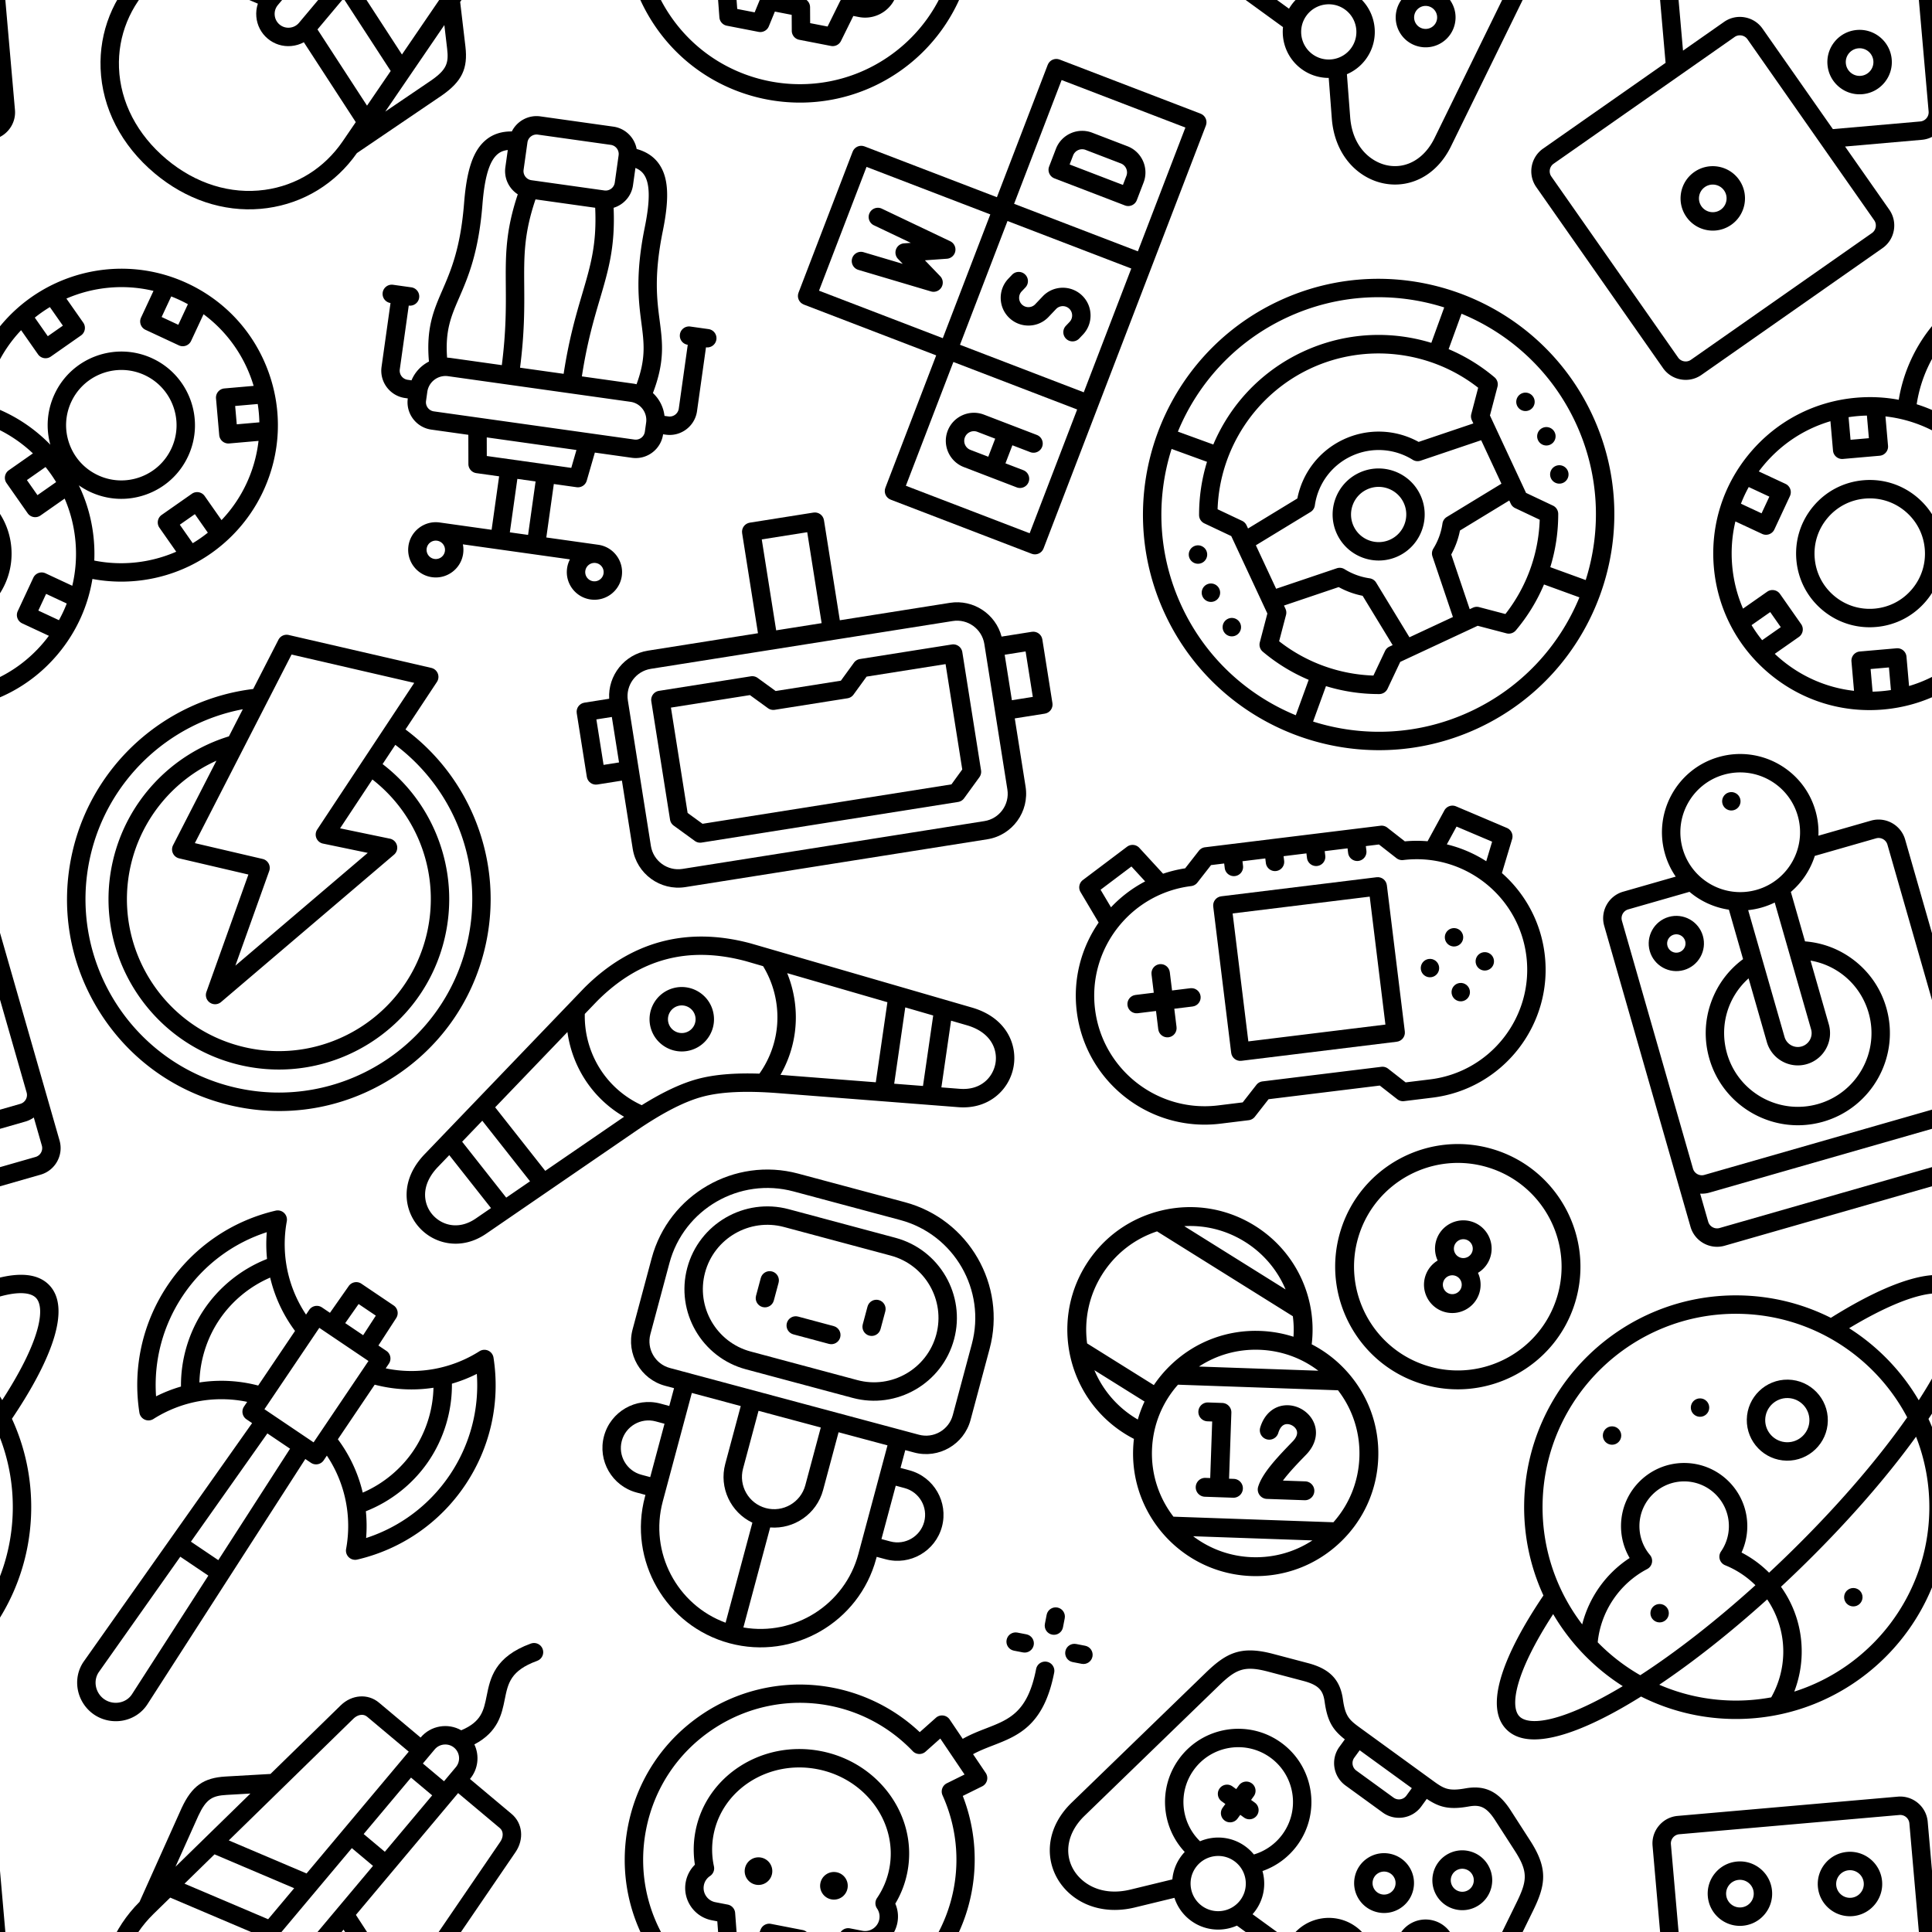 <svg xmlns="http://www.w3.org/2000/svg" xmlns:xlink="http://www.w3.org/1999/xlink" width="512" height="512" viewBox="0 0 512 512">
  <defs>
    <svg xmlns="http://www.w3.org/2000/svg" width="512" viewBox="0 0 511.976 511.976" height="512" id="a">
      <path d="m510.632 354.525-34.892-199.74c-5.352-30.64-13.425-46.516-47.119-59.593l-36.689-14.24c-22.688-8.806-38.762-5.927-53.74 9.63-12.82 13.315-18.495 13.993-33.018 13.993h-98.37c-14.523 0-20.198-.678-33.02-13.994-14.978-15.556-31.049-18.436-53.738-9.629l-36.691 14.24c-33.693 13.077-41.767 28.953-47.118 59.593L1.344 354.525c-2.967 16.98-1.002 33.097 5.682 46.604 6.315 12.762 16.453 22.697 29.319 28.731 8.605 4.036 18.122 6.089 27.802 6.089a69.601 69.601 0 0 0 16.546-2.008c16.145-3.959 31.038-13.54 43.071-27.705l28.671-33.751a49.73 49.73 0 0 0 29.333 9.531c18.468 0 34.63-10.066 43.288-24.999h61.862c8.658 14.933 24.82 24.999 43.289 24.999a49.735 49.735 0 0 0 29.333-9.531l28.671 33.751c12.033 14.165 26.927 23.745 43.072 27.704 15.092 3.701 30.844 2.252 44.348-4.08 12.865-6.035 23.004-15.97 29.318-28.731 6.684-13.507 8.649-29.623 5.683-46.604zm-289.644-229.95h70v10c0 5.514-4.486 10-10 10h-50c-5.514 0-10-4.486-10-10zM194.55 283.673a49.896 49.896 0 0 0-12.78-1.656c-18.228 0-34.208 9.804-42.945 24.416-29.02-4.137-51.056-29.073-51.056-58.907 0-32.812 26.695-59.508 59.509-59.508 32.812 0 59.508 26.695 59.508 59.508a59.36 59.36 0 0 1-12.236 36.147zm-12.781 78.344c-16.542 0-30-13.458-30-30s13.458-30 30-30c16.541 0 29.999 13.458 29.999 30s-13.458 30-29.999 30zm118.439-30c0-16.542 13.458-30 30-30 16.541 0 29.999 13.458 29.999 30s-13.458 30-29.999 30c-16.542 0-30-13.458-30-30zm166.93 79.737c-15.833 7.426-42.015 7.045-63.685-18.466l-30.307-35.678a49.693 49.693 0 0 0 7.06-25.593c0-27.57-22.43-50-49.999-50-27.57 0-50 22.43-50 50 0 1.688.084 3.356.249 5.001H231.52c.164-1.645.249-3.313.249-5.001 0-15.911-7.471-30.11-19.088-39.273 9.154-13.221 14.104-28.933 14.104-45.218 0-43.841-35.667-79.508-79.508-79.508s-79.509 35.667-79.509 79.508c0 38.547 27.534 70.974 64.412 78.069a50.225 50.225 0 0 0-.411 6.422 49.695 49.695 0 0 0 7.06 25.593l-30.307 35.679c-21.673 25.512-47.851 25.891-63.685 18.465-18.921-8.874-28.037-29.484-23.792-53.787l34.892-199.74c4.562-26.117 9.39-34.584 34.653-44.39l36.691-14.24c16.975-6.589 23.874-3.682 32.095 4.856 14.973 15.552 25.339 19.397 41.611 20.021v10.101c0 16.542 13.458 30 30 30h50c16.542 0 30-13.458 30-30v-10.101c16.272-.624 26.638-4.469 41.61-20.021 8.223-8.539 15.121-11.446 32.097-4.857l36.69 14.24c25.264 9.806 30.091 18.272 34.653 44.39l34.892 199.74c4.246 24.303-4.87 44.914-23.791 53.788z" />
      <path d="M162.277 237.526h-5v-5c0-5.522-4.478-10-10-10s-10 4.478-10 10v5h-5c-5.522 0-10 4.478-10 10s4.478 10 10 10h5v5c0 5.522 4.478 10 10 10s10-4.478 10-10v-5h5c5.522 0 10-4.478 10-10s-4.477-10-10-10zM339.349 195.552c-16.628-6.696-35.595 1.382-42.29 18.007-3.242 8.053-3.155 16.886.246 24.873 3.4 7.987 9.709 14.172 17.762 17.415a32.306 32.306 0 0 0 12.1 2.353c12.876 0 25.091-7.702 30.188-20.359 3.242-8.053 3.155-16.886-.245-24.873-3.401-7.988-9.709-14.172-17.761-17.416zm-.547 34.817c-2.574 6.396-9.876 9.501-16.265 6.926a12.414 12.414 0 0 1-6.831-6.698 12.414 12.414 0 0 1-.095-9.566c1.96-4.868 6.658-7.83 11.61-7.83 1.552 0 3.129.291 4.655.905 6.395 2.573 9.502 9.87 6.926 16.263zM418.196 227.306c-16.629-6.696-35.595 1.383-42.29 18.007-6.693 16.622 1.384 35.593 18.007 42.288a32.336 32.336 0 0 0 12.101 2.354c12.876-.001 25.091-7.703 30.188-20.359 3.243-8.053 3.156-16.886-.244-24.874-3.403-7.988-9.71-14.173-17.762-17.416zm-.548 34.818c-2.574 6.394-9.874 9.498-16.264 6.925-6.394-2.574-9.501-9.871-6.926-16.265 1.96-4.868 6.658-7.83 11.61-7.83 1.552 0 3.129.291 4.654.905h.001a12.414 12.414 0 0 1 6.83 6.697 12.41 12.41 0 0 1 .095 9.568zM394.09 205.796c12.876-.001 25.091-7.703 30.188-20.359 3.243-8.054 3.156-16.887-.245-24.874-3.4-7.987-9.708-14.172-17.761-17.415s-16.886-3.157-24.874.245c-7.986 3.4-14.172 9.708-17.415 17.762-6.693 16.622 1.384 35.593 18.007 42.288a32.346 32.346 0 0 0 12.1 2.353zm-11.555-37.17a12.416 12.416 0 0 1 6.698-6.832 12.459 12.459 0 0 1 4.895-1.006c1.58 0 3.161.304 4.671.911l.001.001a12.415 12.415 0 0 1 6.831 6.697 12.412 12.412 0 0 1 .094 9.567c-2.574 6.394-9.876 9.499-16.264 6.925-6.394-2.574-9.501-9.871-6.926-16.263z" />
    </svg>
    <svg xmlns="http://www.w3.org/2000/svg" width="512" viewBox="0 0 512.008 512.008" height="512" id="b">
      <path d="M511.664 7.416c-1.43-5.334-6.914-8.504-12.247-7.071-40.566 10.87-47.305 33.802-52.719 52.229-4.668 15.889-8.123 27.646-30.817 35.035-13.635-9.46-32.549-8.12-44.688 4.02v.001l-41.714-41.714c-11.09-11.09-28.624-11.369-41.692-.664l-82.463 67.56-48.796-1.47c-24.146-.729-37.379 7.129-50.597 30.023l-.072.127-54.315 97.323C20.37 269.006 2.148 305.205.179 344.958c-2.132 43.03 15.121 85.155 48.58 118.615 31.405 31.404 70.687 48.436 111.322 48.435 2.398 0 4.804-.06 7.21-.179 39.979-1.981 76.205-20.086 102.223-51.038l97.325-54.317c.043-.023.085-.048.127-.072 22.896-13.218 30.752-26.458 30.024-50.597l-1.469-48.797 67.56-82.463c10.705-13.066 10.426-30.601-.664-41.692l-41.726-41.726c9.983-9.983 12.662-24.546 8.039-36.989 26.978-11.282 32.562-30.284 37.157-45.926 5.021-17.088 8.987-30.585 38.706-38.549 5.335-1.43 8.501-6.913 7.071-12.247zm-115.723 93.992c3.995 0 7.734 1.526 10.54 4.298l.117.117c5.797 5.853 5.781 15.331-.051 21.162l-14.142 14.142-21.213-21.213 14.142-14.142c2.814-2.814 6.581-4.364 10.607-4.364zM284.937 410.424l-46.396-87.149 31.104-31.104 44.183 82.99zm-65.631-96.199c-.08.077-.159.156-.236.235-2.803 2.755-6.531 4.271-10.513 4.271-4.026 0-7.793-1.549-10.606-4.363-2.813-2.813-4.363-6.58-4.363-10.606 0-3.971 1.508-7.691 4.251-10.491.086-.083.171-.169.254-.255l88.247-88.248 21.213 21.213zm-82.132-115.726 82.974 44.174-31.104 31.105-87.133-46.388zm184.52 13.339-21.213-21.213 56.568-56.568 21.213 21.213zM300.461 64.722c2.354-1.928 5.457-3.291 8.498-3.291 2.275 0 4.516.765 6.378 2.627l41.713 41.713-122.116 122.116-80.997-43.122zm-177.174 90.58c10.182-17.614 17.082-20.431 32.638-19.97l25.842.778-88.011 72.105zM166.3 491.854c-37.469 1.857-74.187-13.209-103.4-42.423-29.415-29.415-44.596-66.166-42.747-103.483 1.717-34.663 17.891-66.23 45.542-88.887l.037-.03 19.416-15.907 91.333 48.624c-1.896 4.357-2.893 9.106-2.893 14.014 0 9.368 3.63 18.158 10.221 24.749s15.381 10.222 24.75 10.221c4.908 0 9.657-.997 14.014-2.893l48.632 91.349-15.876 19.378-.09.11c-22.476 27.406-54.058 43.45-88.939 45.178zm210.699-135.446c.468 15.548-2.353 22.454-19.971 32.638l-52.914 29.531 72.106-88.012zm71.274-159.414c4.352 4.353 2.706 10.763-.664 14.876L327.561 358.398l-43.13-81.013 122.116-122.116z" />
    </svg>
    <svg xmlns="http://www.w3.org/2000/svg" width="512" viewBox="0 0 511.913 511.913" height="512" id="c">
      <path d="M216.126 202.072c-64.614 0-117.182 49.83-117.182 111.08 0 12.4 2.128 24.518 6.332 36.103-4.019 5.873-6.179 12.794-6.179 20.044 0 19.676 16.008 35.684 35.685 35.684h6.108l7.988 29.247a10 10 0 0 0 9.646 7.365h35.102a9.999 9.999 0 0 0 9.806-8.041l3.393-16.981h18.6l3.394 16.982a10 10 0 0 0 9.806 8.04h35.101a10 10 0 0 0 9.646-7.365l7.988-29.247h6.108c19.676 0 35.685-16.009 35.685-35.686 0-7.25-2.16-14.17-6.179-20.042 4.204-11.585 6.332-23.701 6.332-36.103.001-61.25-52.566-111.08-117.18-111.08zm92.351 156.097c3.016 2.983 4.677 6.936 4.677 11.128 0 8.649-7.036 15.686-15.685 15.686h-13.743a10 10 0 0 0-9.646 7.365l-7.988 29.247h-19.267l-3.394-16.982a10 10 0 0 0-9.806-8.04h-34.999a9.999 9.999 0 0 0-9.806 8.041l-3.393 16.981h-19.268l-7.988-29.247a10 10 0 0 0-9.646-7.365h-13.743c-8.648 0-15.685-7.035-15.685-15.684 0-4.193 1.661-8.146 4.677-11.131a10 10 0 0 0 2.155-11.054 85.606 85.606 0 0 1-6.985-33.962c0-50.222 43.596-91.08 97.182-91.08s97.182 40.858 97.182 91.08c0 11.74-2.35 23.167-6.986 33.962a9.998 9.998 0 0 0 2.155 11.055z" />
      <path d="M174.395 327.939h-.008c-8.284 0-14.996 6.716-14.996 15s6.72 15 15.004 15 15-6.716 15-15-6.716-15-15-15zM257.864 327.939h-.007c-8.284 0-14.996 6.716-14.996 15s6.719 15 15.003 15 15-6.716 15-15-6.716-15-15-15zM438.456 0c-5.523 0-10 4.478-10 10v10.001c0 5.522 4.477 10 10 10s10-4.478 10-10V10c0-5.522-4.477-10-10-10zM400.956 55.001h10c5.523 0 10-4.478 10-10s-4.477-10-10-10h-10c-5.523 0-10 4.478-10 10s4.477 10 10 10zM475.956 35.001h-10c-5.523 0-10 4.478-10 10s4.477 10 10 10h10c5.523 0 10-4.478 10-10s-4.477-10-10-10z" />
      <path d="M438.456 60.001c-5.523 0-10 4.478-10 10 0 47.761-18.019 59.107-40.831 73.474-7.602 4.787-15.408 9.704-22.931 16.138l-17.923-17.923a10.002 10.002 0 0 0-15.023 1.007l-14.25 18.686c-34.582-21.881-75.701-32.061-116.839-28.762-44.887 3.602-87.167 23.146-119.054 55.031-35.886 35.887-55.649 83.6-55.649 134.351s19.763 98.465 55.649 134.351c37.041 37.04 85.696 55.561 134.351 55.561s97.31-18.521 134.351-55.561c31.886-31.886 51.43-74.167 55.031-119.054 3.301-41.14-6.881-82.258-28.762-116.84l18.685-14.248a10.001 10.001 0 0 0 1.008-15.023l-17.38-17.38c6.076-5.022 12.594-9.126 19.394-13.409 24.667-15.533 50.174-31.596 50.174-90.397-.001-5.524-4.478-10.002-10.001-10.002zM336.165 442.21c-66.282 66.283-174.134 66.283-240.416 0-32.109-32.108-49.792-74.799-49.792-120.208 0-45.408 17.683-88.1 49.792-120.208 33.021-33.021 76.48-49.966 120.235-49.966 34.083 0 68.345 10.282 97.992 31.256 4.395 3.11 10.462 2.18 13.727-2.1l13.014-17.065 33.322 33.323-17.064 13.013a10.001 10.001 0 0 0-2.1 13.728c47.901 67.707 40.032 159.486-18.71 218.227z" />
    </svg>
    <svg xmlns="http://www.w3.org/2000/svg" width="512" viewBox="0 0 512 512" height="512" id="d">
      <path d="M429 203.375h-20c-5.522 0-10 4.477-10 10s4.478 10 10 10v70c0 5.514-4.486 10-10 10h-4.266c-2.423-9.381-8.174-17.439-15.913-22.834 8.236-35.743 2.706-55.785-3.635-78.76-6.187-22.419-13.199-47.831-10.207-97.049 2.24-36.835-1.966-58.164-14.063-71.32-6.578-7.153-15.456-11.474-26.451-12.892C320.488 8.609 309.23 0 296 0h-80c-13.23 0-24.488 8.609-28.465 20.52-10.996 1.418-19.873 5.739-26.451 12.892-12.098 13.156-16.304 34.485-14.063 71.32 2.992 49.218-4.021 74.629-10.207 97.049-6.341 22.975-11.871 43.018-3.635 78.76-7.739 5.395-13.49 13.453-15.913 22.834H113c-5.514 0-10-4.486-10-10v-70c5.522 0 10-4.477 10-10s-4.478-10-10-10H83c-5.522 0-10 4.477-10 10s4.478 10 10 10v70c0 16.542 13.458 30 30 30h3c0 16.542 13.458 30 30 30h40.613l4.488 31.414a10 10 0 0 0 9.899 8.586h25V452h-57c-16.542 0-30 13.458-30 30s13.458 30 30 30 30-13.458 30-30c0-3.505-.604-6.871-1.714-10h117.428A29.854 29.854 0 0 0 313 482c0 16.542 13.458 30 30.001 30C359.543 512 373 498.542 373 482s-13.457-30-29.999-30H286v-58.625h25a9.999 9.999 0 0 0 9.899-8.586l4.488-31.414H366c16.542 0 30-13.458 30-30h3c16.542 0 30-13.458 30-30v-70c5.522 0 10-4.477 10-10s-4.478-10-10-10zM336.194 46.949c7.847 8.533 10.649 26.508 8.822 56.568-3.194 52.542 4.615 80.843 10.891 103.583 5.889 21.336 10.294 37.299 3.985 66.463a40.38 40.38 0 0 0-3.892-.189h-56.101c.48-37.141 4.298-62.921 7.692-85.839 4.822-32.558 8.684-58.637.963-100.291C318.844 82.485 326 72.063 326 60V41.109c5.475 1.396 8.367 3.854 10.194 5.84zM232.103 273.375c-.478-38.587-4.412-65.155-7.91-88.77-4.755-32.108-8.253-55.723-.916-94.605h65.445c7.337 38.883 3.839 62.498-.916 94.605-3.498 23.614-7.432 50.182-7.91 88.77zM206 30c0-5.514 4.486-10 10-10h80c5.514 0 10 4.486 10 10v30c0 5.514-4.486 10-10 10h-80c-5.514 0-10-4.486-10-10zm-49.907 177.101c6.275-22.74 14.085-51.042 10.891-103.583-1.827-30.06.976-48.035 8.822-56.568 1.827-1.987 4.719-4.444 10.194-5.841V60c0 12.063 7.156 22.485 17.447 27.245-7.721 41.653-3.86 67.733.963 100.291 3.394 22.919 7.212 48.698 7.692 85.839H156c-1.313 0-2.611.064-3.892.189-6.309-29.164-1.904-45.127 3.985-66.463zM179 482c0 5.514-4.486 10-10 10s-10-4.486-10-10 4.486-10 10-10 10 4.486 10 10zm164.001 10c-5.515 0-10.001-4.486-10.001-10s4.486-10 10.001-10c5.514 0 9.999 4.486 9.999 10s-4.485 10-9.999 10zM266 452h-20v-58.625h20zm36.327-78.625h-92.654l-2.857-20h98.369zm73.673-50c0 5.514-4.486 10-10 10H146c-5.514 0-10-4.486-10-10v-10c0-11.028 8.972-20 20-20h200c11.028 0 20 8.972 20 20z" />
    </svg>
    <svg xmlns="http://www.w3.org/2000/svg" width="512" viewBox="0 0 512.017 512.017" height="512" id="e">
      <path d="M301.674 69.685c-9.032-2.419-18.463-1.178-26.559 3.496-8.097 4.674-13.889 12.222-16.308 21.252-4.995 18.641 6.107 37.871 24.749 42.866a35.182 35.182 0 0 0 9.115 1.208c6.064 0 12.05-1.59 17.442-4.704 8.097-4.674 13.889-12.222 16.308-21.252 2.42-9.03 1.178-18.462-3.496-26.558-4.674-8.098-12.222-13.889-21.251-16.308zm5.429 37.689a14.903 14.903 0 0 1-6.989 9.108 14.907 14.907 0 0 1-11.382 1.499c-7.988-2.141-12.747-10.382-10.606-18.372a14.899 14.899 0 0 1 6.989-9.107 14.914 14.914 0 0 1 11.381-1.498h.001a14.899 14.899 0 0 1 9.107 6.989 14.895 14.895 0 0 1 1.499 11.381zM417.584 100.743c-9.028-2.42-18.463-1.178-26.559 3.497-8.096 4.674-13.888 12.222-16.307 21.251-2.42 9.03-1.179 18.462 3.496 26.559 4.674 8.096 12.222 13.887 21.252 16.307a34.876 34.876 0 0 0 9.05 1.196c15.451-.001 29.631-10.327 33.816-25.945 4.996-18.641-6.107-37.871-24.748-42.865zm5.43 37.688c-2.142 7.99-10.386 12.745-18.371 10.607a14.903 14.903 0 0 1-9.108-6.989c-2.003-3.47-2.535-7.512-1.498-11.382s3.519-7.104 6.988-9.108a14.92 14.92 0 0 1 11.383-1.498c7.988 2.141 12.747 10.382 10.606 18.37zM386.525 216.653c-9.026-2.419-18.461-1.179-26.558 3.497-8.097 4.674-13.889 12.222-16.308 21.251-2.42 9.031-1.179 18.463 3.496 26.559 4.675 8.097 12.223 13.888 21.252 16.307a35.201 35.201 0 0 0 9.116 1.208c6.064 0 12.051-1.591 17.442-4.704 8.097-4.674 13.889-12.222 16.308-21.252 4.996-18.641-6.106-37.87-24.748-42.866zm5.431 37.69c-1.037 3.87-3.519 7.104-6.989 9.107s-7.514 2.534-11.382 1.499a14.903 14.903 0 0 1-9.108-6.989c-2.003-3.47-2.535-7.512-1.498-11.382s3.519-7.104 6.989-9.108a14.915 14.915 0 0 1 11.382-1.498c7.988 2.14 12.746 10.382 10.606 18.371z" />
      <path d="M489.775 63.146 257.953 1.029C250.232-1.04 242.152.033 235.2 4.047c-6.953 4.014-11.921 10.476-13.989 18.195l-42.047 156.921L22.242 221.21h-.001c-15.977 4.281-25.493 20.764-21.212 36.743l62.117 231.822c2.068 7.719 7.036 14.181 13.989 18.195 4.639 2.678 9.779 4.047 14.979 4.047a30.01 30.01 0 0 0 7.772-1.029l231.822-62.117c7.719-2.068 14.182-7.036 18.196-13.989s5.086-15.033 3.018-22.753l-21.671-80.876 80.877 21.671a30.014 30.014 0 0 0 7.771 1.029c5.2 0 10.342-1.369 14.98-4.047 6.953-4.015 11.922-10.477 13.989-18.195l62.117-231.823c4.284-15.979-5.232-32.461-21.21-36.742zm-157.19 361.736c-1.343 2.326-3.492 3.985-6.051 4.671L94.712 491.67c-2.562.687-5.249.324-7.576-1.02-2.326-1.343-3.985-3.492-4.671-6.051L20.347 252.777c-1.427-5.327 1.745-10.821 7.071-12.248h-.001l231.823-62.117c2.556-.686 5.249-.323 7.576 1.02 2.326 1.343 3.985 3.492 4.671 6.051l62.117 231.822c.687 2.559.325 5.25-1.019 7.577zM491.67 94.711l-62.117 231.823c-1.427 5.327-6.922 8.499-12.247 7.071l-92.03-24.659-34.469-128.639c-2.068-7.719-7.036-14.181-13.989-18.195s-15.032-5.087-22.752-3.018l-52.594 14.093L240.53 27.419c.686-2.559 2.345-4.708 4.671-6.051 2.326-1.344 5.014-1.706 7.576-1.02L484.6 82.465c5.325 1.426 8.496 6.92 7.07 12.246z" />
      <path d="M167.918 301.234c-18.642 4.995-29.744 24.225-24.749 42.866 2.419 9.031 8.211 16.578 16.308 21.252 5.394 3.114 11.378 4.704 17.443 4.704 3.04 0 6.101-.399 9.116-1.208 18.641-4.995 29.743-24.225 24.748-42.866s-24.227-29.746-42.866-24.748zm12.941 48.296c-7.995 2.141-16.231-2.618-18.372-10.606-2.141-7.989 2.618-16.231 10.606-18.372a14.982 14.982 0 0 1 3.879-.513c6.622 0 12.699 4.426 14.493 11.119 2.141 7.99-2.618 16.231-10.606 18.372z" />
    </svg>
    <svg xmlns="http://www.w3.org/2000/svg" width="512" viewBox="0 0 511.942 511.942" height="512" id="f">
      <path d="M476.248 135.775c25.479-43.042 50.513-99.692 25.07-125.134-12-12-32.061-13.861-59.627-5.533-23.979 7.245-52.979 21.871-86.233 43.487-30.122-14.507-63.868-22.641-99.478-22.641-126.837 0-230.026 103.189-230.026 230.025 0 35.611 8.134 69.357 22.642 99.479-21.659 33.32-36.299 62.367-43.529 86.368-8.281 27.496-6.406 47.512 5.574 59.491 7.511 7.511 17.741 10.623 29.539 10.623 28.165 0 65.26-17.736 95.595-35.694a593.184 593.184 0 0 0 20.736-12.879c30.12 14.504 63.863 22.637 99.469 22.637 126.837 0 230.025-103.189 230.025-230.026 0-35.606-8.132-69.349-22.637-99.469a589.841 589.841 0 0 0 12.88-20.734zm10.928-110.991c9.576 9.576 7.213 41.085-28.139 100.804a547.955 547.955 0 0 1-6.597 10.85 231.824 231.824 0 0 0-76.918-76.918c66.199-41.393 101.438-44.952 111.654-34.736zm-231.195 21.17c79.331 0 148.53 44.212 184.252 109.289-32.79 48.673-78.052 102.531-130.255 154.734a1333.178 1333.178 0 0 1-16.802 16.508 120.442 120.442 0 0 0-30.285-21.372c3.804-8.642 5.781-18.006 5.781-27.591 0-37.813-30.763-68.576-68.576-68.576s-68.576 30.763-68.576 68.576a68.545 68.545 0 0 0 9.984 35.637c-25.345 17.138-43.32 43.427-50.253 72.971-28.351-35.807-45.296-81.037-45.296-130.15 0-115.808 94.217-210.026 210.026-210.026zm-92.482 263.509a48.533 48.533 0 0 1-11.979-31.941c0-26.785 21.791-48.576 48.576-48.576s48.576 21.791 48.576 48.576c0 9.596-2.795 18.875-8.082 26.834a10 10 0 0 0 4.74 14.868c12.58 4.836 23.82 12.098 33.264 21.121-42.1 39.396-84.386 73.638-123.35 99.887a211.313 211.313 0 0 1-46.824-34.935c2.753-33.624 22.536-64.201 52.341-80.478a10.002 10.002 0 0 0 2.738-15.356zm-37.912 149.574C65.87 494.39 34.36 496.753 24.785 487.176c-10.207-10.206-6.659-45.448 34.736-111.654a231.818 231.818 0 0 0 76.917 76.917 540.524 540.524 0 0 1-10.851 6.598zm50.471-8.83c36.926-25.739 76.365-58.037 115.584-94.684 11.727 16.699 18.468 36.889 18.468 58.015 0 16.922-4.23 33.526-12.266 48.276a210.19 210.19 0 0 1-41.863 4.191c-28.281.001-55.275-5.618-79.923-15.798zM466.006 255.98c0 92.476-60.076 171.184-143.25 199.146a121.15 121.15 0 0 0 7.353-41.587c0-24.949-7.534-48.906-21.787-69.281a122.608 122.608 0 0 0-1.953-2.711 1342.263 1342.263 0 0 0 17.75-17.427c49.656-49.656 93.219-100.909 126.087-148.062 10.181 24.647 15.8 51.641 15.8 79.922z" />
      <path d="M310.109 204.513c24.264 0 44.004-19.74 44.004-44.004s-19.74-44.004-44.004-44.004-44.004 19.74-44.004 44.004 19.74 44.004 44.004 44.004zm0-68.008c13.235 0 24.004 10.768 24.004 24.004s-10.769 24.004-24.004 24.004-24.004-10.768-24.004-24.004 10.768-24.004 24.004-24.004zM215.106 158.508c5.522 0 10-4.477 10-10s-4.478-10-10-10h-.007c-5.522 0-9.997 4.477-9.997 10s4.481 10 10.004 10zM120.087 190.512c5.522 0 10-4.477 10-10s-4.478-10-10-10h-.007c-5.522 0-9.997 4.477-9.997 10s4.482 10 10.004 10zM385.119 361.532c5.522 0 10-4.477 10-10s-4.478-10-10-10h-.008c-5.522 0-9.996 4.477-9.996 10s4.481 10 10.004 10zM175.095 382.535c5.522 0 10-4.477 10-10s-4.478-10-10-10h-.008c-5.522 0-9.996 4.477-9.996 10s4.482 10 10.004 10z" />
    </svg>
    <svg xmlns="http://www.w3.org/2000/svg" width="512" viewBox="0 0 512 512" height="512" id="g">
      <path d="M507.79 193.3a9.998 9.998 0 0 0-9.437-1.159c-33.574 13.145-70.639 12.607-103.5-1.175l4.341-4.341c3.905-3.905 3.905-10.237 0-14.143l-7.396-7.396 24.645-25.551c3.786-3.924 3.729-10.158-.126-14.014l-29.838-29.838a10.002 10.002 0 0 0-14.014-.126l-25.551 24.645-7.397-7.397c-3.905-3.905-10.237-3.905-14.143 0l-4.341 4.341c-13.781-32.86-14.32-69.926-1.175-103.5a10.003 10.003 0 0 0-1.159-9.437 10.013 10.013 0 0 0-8.528-4.202c-49.188 1.85-95.448 22.04-130.259 56.851-34.812 34.811-55.001 81.071-56.851 130.259a10.001 10.001 0 0 0 13.64 9.687c33.574-13.145 70.639-12.607 103.5 1.175l-4.341 4.341c-3.905 3.905-3.905 10.237 0 14.143l5.193 5.193-228.64 219.035C4.529 448.243.121 458.511.003 469.604c-.121 11.243 4.347 22.228 12.256 30.137 7.805 7.806 18.602 12.258 29.685 12.258l.443-.002c11.099-.119 21.37-4.526 28.922-12.409l219.035-228.641 5.193 5.193c1.953 1.953 4.512 2.929 7.071 2.929s5.119-.976 7.071-2.929l4.341-4.341c13.781 32.861 14.321 69.926 1.175 103.5a10 10 0 0 0 9.687 13.639c49.188-1.85 95.448-22.04 130.259-56.851 34.811-34.812 55.001-81.072 56.851-130.259a10 10 0 0 0-4.202-8.528zm-128.509-76.53 15.949 15.949-17.577 18.222-16.595-16.595zM194.055 71.001c27.748-27.749 63.606-45.143 102.208-49.842a157.936 157.936 0 0 0-5.281 28.588c-29.171 5.376-56.506 19.686-77.501 40.681-20.993 20.994-35.304 48.329-40.68 77.5a157.938 157.938 0 0 0-28.588 5.282c4.7-38.603 22.094-74.462 49.842-102.209zm-.75 96.405c5.185-23.649 17.172-45.691 34.318-62.837 17.146-17.147 39.188-29.134 62.838-34.318a157.408 157.408 0 0 0 15.452 62.016l-50.592 50.592a157.41 157.41 0 0 0-62.016-15.453zM56.866 485.753c-3.8 3.966-9.019 6.185-14.694 6.245-5.885.081-11.642-2.269-15.772-6.399s-6.462-9.882-6.399-15.781c.061-5.669 2.279-10.884 6.247-14.685l110.56-105.915 25.973 25.973zm119.755-125.007-25.366-25.366L255.2 235.803l20.999 20.999zm80.452-151.354 75.373-75.373 45.535 45.535-75.373 75.373zm122.659-3.305a157.397 157.397 0 0 0 62.017 15.453c-5.185 23.649-17.172 45.691-34.318 62.837s-39.188 29.133-62.837 34.318a157.408 157.408 0 0 0-15.452-62.016zm61.267 111.858c-27.748 27.749-63.607 45.143-102.208 49.842a157.954 157.954 0 0 0 5.282-28.588c29.171-5.376 56.506-19.686 77.5-40.68s35.305-48.329 40.68-77.5a157.938 157.938 0 0 0 28.588-5.282c-4.699 38.602-22.093 74.46-49.842 102.208z" />
    </svg>
    <svg xmlns="http://www.w3.org/2000/svg" width="512" viewBox="0 0 512 512" height="512" id="h">
      <path d="M414 231H313a10.001 10.001 0 0 0-7.071 2.929L288.858 251h-71.716l-17.071-17.071A9.999 9.999 0 0 0 193 231H92c-5.523 0-10 4.477-10 10v130c0 2.652 1.054 5.196 2.929 7.071l20 20A10.001 10.001 0 0 0 112 401h282c2.652 0 5.196-1.054 7.071-2.929l20-20A10.001 10.001 0 0 0 424 371V241c0-5.523-4.477-10-10-10zm-10 135.858L389.857 381H116.142L102 366.858V251h86.858l17.071 17.071A10.001 10.001 0 0 0 213 271h80c2.652 0 5.196-1.054 7.071-2.929L317.142 251H404z" />
      <path d="M502 231h-33.249c-2.517-25.231-23.868-45-49.751-45H298V76c0-5.523-4.477-10-10-10h-70c-5.523 0-10 4.477-10 10v110H87c-25.883 0-47.235 19.768-49.751 45H10c-5.523 0-10 4.477-10 10v70c0 5.523 4.477 10 10 10h27v75c0 27.57 22.43 50 50 50h332c27.57 0 50-22.43 50-50v-75h33c5.523 0 10-4.477 10-10v-70c0-5.523-4.478-10-10-10zM228 86h50v100h-50zM20 301v-50h17v50zm429 95c0 16.542-13.458 30-30 30H87c-16.542 0-30-13.458-30-30V236c0-16.542 13.458-30 30-30h332c16.542 0 30 13.458 30 30zm43-95h-23v-50h23z" />
    </svg>
    <svg xmlns="http://www.w3.org/2000/svg" width="512" viewBox="0 0 512.001 512.001" height="512" id="i">
      <path d="M396.001 260c27.57 0 50-22.43 50-50v-80c0-71.682-58.317-130-130-130h-120c-71.683 0-130 58.317-130 130v80c0 27.57 22.43 50 50 50h10v20h-10c-27.57 0-50 22.43-50 50s22.43 50 50 50h10v2.001c0 71.682 58.317 130 130 130s130-58.318 130-130V380h10c27.57 0 50-22.43 50-50s-22.43-50-50-50h-10v-20zm-310-50v-80c0-60.654 49.346-110 110-110h120c60.654 0 110 49.346 110 110v80c0 16.542-13.458 30-30 30h-280c-16.542 0-30-13.458-30-30zm170 150c-19.299 0-35-15.701-35-35v-65h70v65c0 19.299-15.701 35-35 35zm-140 0c-16.542 0-30-13.458-30-30s13.458-30 30-30h10v60zm30 22.001V260h55v65c0 26.914 19.431 49.374 45 54.089V491.55c-55.986-5.068-100-52.265-100-109.549zm250-82.001c16.542 0 30 13.458 30 30s-13.458 30-30 30h-10v-60zm-30 82.001c0 57.284-44.014 104.481-100 109.549V379.089c25.569-4.716 45-27.176 45-54.089v-65h55z" />
      <path d="M316.037 40h-120c-49.626 0-90 40.374-90 90s40.374 90 90 90h120c49.626 0 90-40.374 90-90s-40.374-90-90-90zm0 160h-120c-38.598 0-70-31.402-70-70s31.402-70 70-70h120c38.598 0 70 31.402 70 70s-31.402 70-70 70z" />
      <path d="M196.037 110c-5.522 0-10 4.477-10 10v20c0 5.523 4.478 10 10 10s10-4.477 10-10v-20c0-5.523-4.478-10-10-10zM316.036 110c-5.522 0-10 4.477-10 10v20c0 5.523 4.478 10 10 10s10-4.477 10-10v-20c0-5.523-4.478-10-10-10zM276.037 150h-40c-5.522 0-10 4.477-10 10s4.478 10 10 10h40c5.522 0 10-4.477 10-10s-4.478-10-10-10z" />
    </svg>
    <svg xmlns="http://www.w3.org/2000/svg" width="512" viewBox="0 0 512 512" height="512" id="j">
      <path d="M256 0C114.841 0 0 114.841 0 256s114.841 256 256 256c141.16 0 256-114.841 256-256S397.159 0 256 0zm173.721 415.579-28.948-28.947a195.324 195.324 0 0 0 32.251-48.779 10 10 0 0 0-1.38-10.589L411 302.391V209.61l20.645-24.873a10 10 0 0 0 1.38-10.589 195.139 195.139 0 0 0-32.242-48.787l28.939-28.94C468.372 138.463 492 194.524 492 256s-23.628 117.537-62.279 159.579zM99.852 335.084l18.842-22.697A10 10 0 0 0 121 306v-3.827l62.329 6.926a89.567 89.567 0 0 0 19.573 19.573L209.827 391H206a9.999 9.999 0 0 0-6.387 2.305l-22.696 18.838a175.612 175.612 0 0 1-77.065-77.059zM256 81c65.853 0 126.462 37.443 156.143 95.918l-18.838 22.695A9.999 9.999 0 0 0 391 206v3.828l-62.33-6.926C311.725 179.708 284.906 166 256 166s-55.724 13.708-72.67 36.902L121 209.827V206a9.999 9.999 0 0 0-2.305-6.387l-18.837-22.695C129.538 118.443 190.146 81 256 81zm-26.05 310-7.674-69.065a10 10 0 0 0-4.473-7.27 70.943 70.943 0 0 1-20.469-20.468 10 10 0 0 0-7.27-4.473L121 282.049V229.95l69.066-7.674a9.999 9.999 0 0 0 7.27-4.474C210.332 197.889 232.262 186 256 186s45.668 11.889 58.664 31.803a10.005 10.005 0 0 0 7.271 4.474L391 229.951v52.099l-69.065 7.674a10.004 10.004 0 0 0-7.27 4.472 70.934 70.934 0 0 1-20.469 20.469 9.998 9.998 0 0 0-4.473 7.27L282.049 391zm79.148-62.329a89.606 89.606 0 0 0 19.573-19.572L391 302.173V306c0 2.333.815 4.592 2.305 6.387l18.838 22.696a175.612 175.612 0 0 1-77.059 77.065l-22.696-18.842A9.997 9.997 0 0 0 306 391h-3.828zM415.579 82.278l-28.943 28.943a196.382 196.382 0 0 0-24.292-18.69C330.703 71.903 293.93 61 256 61s-74.703 10.903-106.344 31.531a196.393 196.393 0 0 0-24.293 18.69L96.421 82.278C138.463 43.628 194.524 20 256 20c61.475 0 117.536 23.627 159.579 62.278zM82.278 96.421l28.939 28.939a195.151 195.151 0 0 0-32.242 48.786 10.001 10.001 0 0 0 1.379 10.589L101 209.609v92.781l-20.65 24.875a9.999 9.999 0 0 0-1.379 10.59 195.306 195.306 0 0 0 32.254 48.777l-28.947 28.946C43.627 373.536 20 317.476 20 256S43.627 138.464 82.278 96.421zm14.143 333.301 28.947-28.947a195.303 195.303 0 0 0 48.779 32.25 10 10 0 0 0 10.589-1.379L209.609 411h92.781l24.874 20.65a9.995 9.995 0 0 0 10.591 1.38 195.282 195.282 0 0 0 48.777-32.255l28.947 28.947C373.536 468.373 317.475 492 256 492c-61.476 0-117.537-23.628-159.579-62.278z" />
      <path d="M306 256c0-27.57-22.43-50-50-50s-50 22.43-50 50 22.43 50 50 50 50-22.43 50-50zm-80 0c0-16.542 13.458-30 30-30s30 13.458 30 30-13.458 30-30 30-30-13.458-30-30zM65.007 256c0-5.523-4.477-10-10-10H55c-5.523 0-9.997 4.477-9.997 10s4.481 10 10.004 10 10-4.477 10-10zM61.867 202.719l-.007-.001c-5.399-1.152-10.713 2.283-11.87 7.684-1.157 5.4 2.286 10.717 7.686 11.874a10.06 10.06 0 0 0 2.105.224c4.614 0 8.763-3.213 9.769-7.907 1.157-5.401-2.283-10.717-7.683-11.874zM57.676 289.725l-.007.001c-5.4 1.157-8.836 6.473-7.679 11.873 1.006 4.694 5.156 7.906 9.771 7.906.694 0 1.399-.073 2.105-.224 5.4-1.157 8.84-6.473 7.683-11.874-1.156-5.399-6.47-8.835-11.873-7.682zM456.992 246c-5.522 0-10 4.477-10 10s4.478 10 10 10h.007c5.522 0 9.997-4.477 9.997-10s-4.481-10-10.004-10zM452.218 222.5c.694 0 1.399-.073 2.105-.224l.007-.001c5.399-1.157 8.836-6.473 7.679-11.873-1.157-5.401-6.48-8.836-11.877-7.682-5.399 1.157-8.84 6.473-7.683 11.874 1.006 4.693 5.155 7.906 9.769 7.906zM454.323 289.725c-5.407-1.153-10.717 2.283-11.874 7.683s2.283 10.716 7.683 11.874l.007.001c.707.151 1.411.224 2.105.224a10.002 10.002 0 0 0 2.079-19.782z" />
    </svg>
    <svg xmlns="http://www.w3.org/2000/svg" width="512" viewBox="0 0 512.067 512.067" height="512" id="k">
      <path d="M210.041 272.721c-18.504-10.683-40.061-13.521-60.697-7.991-20.638 5.53-37.887 18.766-48.569 37.269-10.683 18.503-13.521 40.059-7.991 60.696 5.53 20.638 18.765 37.887 37.269 48.57 12.326 7.116 26.003 10.751 39.864 10.751 6.947 0 13.943-.914 20.833-2.76 20.638-5.53 37.887-18.765 48.57-37.269 10.683-18.503 13.521-40.059 7.991-60.696-5.531-20.638-18.767-37.887-37.27-48.57zm11.957 99.266c-8.012 13.877-20.948 23.803-36.425 27.95-15.476 4.146-31.644 2.019-45.52-5.993-13.877-8.012-23.803-20.948-27.95-36.425s-2.019-31.644 5.993-45.52 20.948-23.803 36.425-27.95a60.313 60.313 0 0 1 15.624-2.07c10.395 0 20.654 2.727 29.896 8.063 13.877 8.012 23.803 20.948 27.95 36.425s2.019 31.644-5.993 45.52z" />
      <path d="M489.221 85.033C466.52 45.714 429.867 17.589 386.012 5.838c-90.531-24.258-183.917 29.66-208.174 120.189a169.647 169.647 0 0 0-5.782 45.929c-15.334-.158-30.785 1.778-46.002 5.855-43.854 11.751-80.508 39.877-103.208 79.196C.144 296.326-5.886 342.131 5.865 385.986c11.75 43.854 39.876 80.508 79.195 103.209 26.192 15.122 55.256 22.845 84.71 22.845 14.762 0 29.627-1.942 44.269-5.865 43.854-11.75 80.508-39.876 103.209-79.195 15.512-26.868 23.24-56.766 22.829-87 .62.007 1.24.01 1.859.01 35.534-.001 70.498-11.212 99.431-32.054 31.698-22.833 54.723-56.19 64.834-93.924 11.751-43.854 5.721-89.66-16.98-128.979zm-.086 55.916-23.806 6.379-5.174-19.312 23.774-6.371a150.031 150.031 0 0 1 5.206 19.304zM390.406 28.062l-6.383 23.822-19.312-5.175 6.383-23.822a151.57 151.57 0 0 1 19.312 5.175zM243.31 57.173l17.404 17.404-14.137 14.137-17.427-17.428a150.044 150.044 0 0 1 14.16-14.113zM131.231 197.13a153.118 153.118 0 0 1 9.74-2.272l6.384 23.825-19.312 5.174-6.384-23.825a153.625 153.625 0 0 1 9.572-2.902zM28.05 293.596l23.862 6.394-5.175 19.312-23.893-6.402a148.686 148.686 0 0 1 5.206-19.304zM57.113 440.79l17.491-17.491 14.137 14.137-17.469 17.468a148.536 148.536 0 0 1-14.159-14.114zm151.75 46.066a153.118 153.118 0 0 1-9.74 2.272l-6.384-23.826 19.311-5.174 6.384 23.826a153.595 153.595 0 0 1-9.571 2.902zm28.202-10.644-8.284-30.919c-1.429-5.335-6.911-8.503-12.248-7.071l-38.63 10.351c-5.334 1.429-8.5 6.913-7.071 12.247l8.284 30.919c-29.143 1.825-58.19-4.931-84.056-19.865a153.235 153.235 0 0 1-7.711-4.761l22.605-22.605c3.905-3.905 3.905-10.237 0-14.143l-28.279-28.279c-3.905-3.905-10.237-3.905-14.143 0l-22.655 22.655c-8.778-13.306-15.447-28.086-19.693-43.932s-5.86-31.981-4.911-47.893l30.948 8.293a10.002 10.002 0 0 0 12.247-7.071l10.351-38.63a9.997 9.997 0 0 0-7.071-12.247l-30.879-8.274c1.348-2.69 2.78-5.351 4.297-7.979 14.934-25.866 36.711-46.241 62.863-59.232l8.285 30.919c1.197 4.468 5.237 7.415 9.653 7.414.856 0 1.728-.111 2.594-.343l38.63-10.351a10 10 0 0 0 7.071-12.247l-8.285-30.918c29.143-1.825 58.191 4.931 84.056 19.864a152.802 152.802 0 0 1 7.711 4.762l-22.605 22.605a10.001 10.001 0 0 0 0 14.142l28.279 28.279a10.001 10.001 0 0 0 14.142 0l22.655-22.655c8.778 13.306 15.448 28.086 19.694 43.933 4.246 15.846 5.86 31.981 4.911 47.893l-30.948-8.292c-5.333-1.43-10.818 1.736-12.247 7.071l-10.351 38.63c-1.43 5.335 1.736 10.818 7.071 12.248l30.879 8.274a153.666 153.666 0 0 1-4.297 7.979c-14.933 25.863-36.711 46.238-62.862 59.229zm45.916-233.016-17.491 17.491-14.137-14.137 17.469-17.468a148.769 148.769 0 0 1 14.159 14.114zm1.094-88.703c7.173-26.771 31.473-44.469 57.958-44.469a59.87 59.87 0 0 1 15.512 2.051c31.951 8.562 50.979 41.52 42.418 73.471-4.147 15.478-14.073 28.414-27.95 36.425-13.876 8.012-30.042 10.14-45.52 5.993s-28.414-14.074-36.425-27.951c-8.012-13.876-10.14-30.042-5.993-45.52zm27.969 235.897-23.862-6.394 5.174-19.311 23.893 6.402a148.668 148.668 0 0 1-5.205 19.303zm128.621-107.589-17.339-17.338 14.137-14.137 17.363 17.363a151.25 151.25 0 0 1-14.161 14.112zm46.218-73.966a148.724 148.724 0 0 1-19.789 43.837l-22.56-22.56c-3.905-3.905-10.237-3.905-14.143 0l-28.279 28.279c-3.905 3.905-3.905 10.237 0 14.143l22.496 22.496c-24.917 16.48-54.752 25.631-85.995 24.923A172.605 172.605 0 0 0 334.228 298c-5.441-20.307-14.394-39.069-26.342-55.617a80.885 80.885 0 0 0 13.431 4.899 80.413 80.413 0 0 0 20.833 2.76c13.86 0 27.54-3.635 39.864-10.751 18.503-10.683 31.739-27.932 37.269-48.569 11.416-42.603-13.958-86.55-56.56-97.966-42.599-11.414-86.549 13.958-97.965 56.56-4.97 18.55-3.181 37.842 4.99 54.992a172.918 172.918 0 0 0-14.713-9.516c-19.708-11.378-41.045-18.568-62.95-21.43a149.629 149.629 0 0 1 5.073-42.157c4.295-16.028 11.046-30.756 19.74-43.886l22.609 22.609c1.953 1.953 4.512 2.929 7.071 2.929s5.119-.977 7.071-2.929l28.279-28.279a10.001 10.001 0 0 0 0-14.142l-22.552-22.552c26.617-17.567 58.699-26.657 91.706-24.65l-8.277 30.89c-1.43 5.334 1.736 10.818 7.071 12.247l38.63 10.351c.867.232 1.738.343 2.595.343 4.415 0 8.456-2.947 9.653-7.414l8.277-30.889c29.589 14.765 52.828 38.679 67.095 67.2l-30.806 8.255c-5.334 1.429-8.5 6.913-7.071 12.247l10.351 38.63a10 10 0 0 0 12.247 7.071l30.885-8.276c.963 15.717-.554 31.847-4.849 47.875z" />
    </svg>
    <svg xmlns="http://www.w3.org/2000/svg" width="512" viewBox="0 0 512.036 512.036" height="512" id="l">
      <path d="m509.653 437.646-59.777-242.862-.051-.198c-18.562-69.275-63.1-113.812-132.375-132.374a7.195 7.195 0 0 0-.198-.051L74.391 2.383C36.692-6.896 11.444 12.344 3.148 35.528c-4.395 12.282-4.182 25.662.6 37.675 5.222 13.121 15.363 23.584 29.327 30.259l177.197 84.705c31.929 15.263 54.559 29.792 69.183 44.417 14.625 14.625 29.154 37.255 44.417 69.183l84.705 177.197c6.675 13.964 17.139 24.104 30.259 29.327a52.926 52.926 0 0 0 19.584 3.747 53.686 53.686 0 0 0 18.09-3.148c23.183-8.297 42.423-33.543 33.143-71.244zm-113.874-31.823 77.803-31.041 7.551 30.679-71.829 28.657zM342.34 294.031c33.223-.073 64.933-13.143 88.831-37.04a126.339 126.339 0 0 0 10.491-11.898l27.095 110.082-81.622 32.564zm-264.421-191.3 28.657-71.828 30.68 7.551-31.041 77.803zm-55.94-60.465c3.992-11.156 15.012-22.244 33.842-22.244 4.204 0 8.799.553 13.789 1.782l17.357 4.272-27.133 68.01L41.7 85.417c-20.742-9.914-24.85-28.816-19.721-43.151zm102.319 82.635 32.564-81.622 110.081 27.095a126.59 126.59 0 0 0-11.898 10.491c-23.897 23.898-36.967 55.606-37.04 88.83zm114.173 55.092c-2.933-31.614 8.164-62.431 30.717-84.985a106.286 106.286 0 0 1 24.202-18.124l18.985 4.673c62.65 16.818 101.286 55.454 118.104 118.104l4.673 18.986a106.248 106.248 0 0 1-18.125 24.201c-22.553 22.553-53.373 33.649-84.985 30.717-12.834-24.035-25.497-42.175-38.447-55.125-12.948-12.949-31.088-25.612-55.124-38.447zm231.3 310.065c-14.335 5.128-33.237 1.02-43.152-19.721l-8.669-18.134 68.01-27.134 4.272 17.358c6.731 27.344-6.816 42.748-20.461 47.631z" />
      <path d="M341.06 205.976c9.349 0 18.138-3.641 24.749-10.251 13.646-13.646 13.646-35.852 0-49.498-13.647-13.646-35.851-13.646-49.498 0-13.646 13.646-13.646 35.852 0 49.498 6.611 6.611 15.401 10.251 24.749 10.251zm-10.606-45.606a14.955 14.955 0 0 1 10.607-4.386 14.95 14.95 0 0 1 10.606 4.386c5.849 5.848 5.849 15.365 0 21.213a14.901 14.901 0 0 1-10.606 4.393c-4.007 0-7.773-1.56-10.606-4.394-5.85-5.847-5.85-15.364-.001-21.212z" />
    </svg>
    <svg xmlns="http://www.w3.org/2000/svg" width="512" viewBox="0 0 512 512" height="512" id="m">
      <path d="M92 287c-16.818 0-30.5 13.683-30.5 30.5V379c0 5.522 4.477 10 10 10s10-4.478 10-10v-20.751h21V379c0 5.522 4.477 10 10 10s10-4.478 10-10v-61.5c0-16.818-13.682-30.5-30.5-30.5zm10.5 51.249h-21V317.5c0-5.79 4.71-10.5 10.5-10.5s10.5 4.71 10.5 10.5zM399.5 389H420c16.817 0 30.5-13.683 30.5-30.5v-41c0-16.817-13.683-30.5-30.5-30.5h-20.5c-5.522 0-10 4.478-10 10v82c0 5.522 4.478 10 10 10zm10-82H420c5.79 0 10.5 4.71 10.5 10.5v41c0 5.79-4.71 10.5-10.5 10.5h-10.5zM265.278 331.018l-10.901-4.515c-2.482-1.027-4.423-2.98-5.466-5.497-1.043-2.518-1.051-5.271-.022-7.754 1.028-2.482 2.98-4.424 5.497-5.467 2.517-1.04 5.271-1.051 7.753-.022l5.45 2.258c5.105 2.115 10.953-.309 13.065-5.411 2.114-5.103-.309-10.952-5.411-13.065l-5.451-2.259c-7.416-3.072-15.608-3.065-23.06.022-7.453 3.088-13.25 8.873-16.321 16.291-3.073 7.418-3.065 15.607.022 23.061s8.872 13.249 16.291 16.322l10.899 4.514c5.166 2.141 7.628 8.084 5.487 13.252-1.027 2.481-2.979 4.423-5.497 5.466-2.516 1.042-5.27 1.051-7.754.021l-5.45-2.257c-5.102-2.115-10.952.312-13.065 5.413-2.113 5.104.311 10.952 5.414 13.065l5.449 2.257a29.98 29.98 0 0 0 11.488 2.298c3.916 0 7.836-.773 11.572-2.32 7.454-3.088 13.251-8.874 16.322-16.291 6.36-15.354-.957-33.02-16.311-39.382zM226.812 215.779a10.001 10.001 0 0 0 19.024 3.465L256 197.562l10.165 21.683a10.003 10.003 0 0 0 10.847 5.593 10 10 0 0 0 8.178-9.06l6.405-82c.43-5.506-3.685-10.318-9.191-10.748-5.497-.435-10.318 3.685-10.748 9.191l-3.456 44.244-3.145-6.708a9.999 9.999 0 0 0-18.109.001l-3.144 6.707-3.457-44.245c-.43-5.506-5.236-9.609-10.749-9.19-5.506.431-9.621 5.242-9.191 10.749z" />
      <path d="M502 246H348V92c0-5.522-4.478-10-10-10H174c-5.523 0-10 4.478-10 10v154H10c-5.523 0-10 4.478-10 10v164c0 5.522 4.477 10 10 10h492c5.522 0 10-4.478 10-10V256c0-5.523-4.478-10-10-10zm-318 20h144v144H184zm144-164v144H184V102zM20 266h144v144H20zm472 144H348V266h144z" />
    </svg>
    <svg xmlns="http://www.w3.org/2000/svg" width="512" viewBox="0 0 512.001 512.001" height="512" id="n">
      <path d="M341 167.113H171c-5.522 0-10 4.478-10 10v160.001c0 5.522 4.478 10 10 10h170c5.522 0 10-4.478 10-10V177.113c0-5.523-4.478-10-10-10zm-10 160.001H181V187.113h150zM125.5 262.114h-20v-20c0-5.522-4.478-10-10-10s-10 4.478-10 10v20h-20c-5.522 0-10 4.478-10 10s4.478 10 10 10h20v20c0 5.522 4.478 10 10 10s10-4.478 10-10v-20h20c5.522 0 10-4.478 10-10s-4.478-10-10-10zM416.501 252.114c5.522 0 10-4.478 10-10s-4.478-10-10-10h-.008c-5.522 0-9.996 4.478-9.996 10s4.482 10 10.004 10zM386.5 262.114c-5.522 0-10 4.478-10 10v.007c0 5.522 4.478 9.997 10 9.997s10-4.481 10-10.004-4.478-10-10-10zM416.5 292.114c-5.522 0-10 4.478-10 10s4.478 10 10 10h.008c5.522 0 9.996-4.478 9.996-10s-4.482-10-10.004-10zM446.501 262.11c-5.522 0-10 4.481-10 10.004s4.478 10 10 10 10-4.478 10-10v-.007c0-5.523-4.478-9.997-10-9.997z" />
      <path d="m476.641 179.199 15.497-35.288a10 10 0 0 0-4.156-12.681l-51.962-30.001a9.998 9.998 0 0 0-13.133 2.841l-22.183 31.001a139.834 139.834 0 0 0-24.499-2.895l-17.133-17.134a10.003 10.003 0 0 0-7.071-2.929H159.999a10.001 10.001 0 0 0-7.071 2.929l-17.133 17.134a139.834 139.834 0 0 0-24.498 2.895L89.113 104.07a10.001 10.001 0 0 0-13.133-2.841L24.02 131.23a10 10 0 0 0-4.156 12.681l15.497 35.288C13.372 203.935 0 236.492 0 272.114c0 77.196 62.804 140 140 140h31c2.652 0 5.195-1.054 7.071-2.929l17.071-17.071h121.716l17.07 17.071a10.001 10.001 0 0 0 7.071 2.929H372c77.196 0 140-62.804 140-140 .001-35.622-13.371-68.179-35.359-92.915zm-42.767-56.115 36.35 20.987-8.916 20.302a140.06 140.06 0 0 0-40.242-23.389zm-355.748 0 12.809 17.9a140.073 140.073 0 0 0-40.242 23.389l-8.916-20.302zm293.875 269.03h-26.858l-17.07-17.071a10.001 10.001 0 0 0-7.071-2.929H191a10.003 10.003 0 0 0-7.071 2.929l-17.071 17.071H140c-66.168 0-120-53.832-120-120s53.832-120 120-120c2.652 0 5.196-1.054 7.071-2.929l17.07-17.071H178.5v4.999c0 5.522 4.478 10 10 10s10-4.478 10-10v-4.999h25v4.999c0 5.522 4.478 10 10 10s10-4.478 10-10v-4.999h25v4.999c0 5.522 4.478 10 10 10s10-4.478 10-10v-4.999h25v4.999c0 5.522 4.478 10 10 10s10-4.478 10-10v-4.999h14.358l17.071 17.071a10.003 10.003 0 0 0 7.071 2.929c66.168 0 120 53.832 120 120s-53.831 120-119.999 120z" />
    </svg>
    <svg xmlns="http://www.w3.org/2000/svg" width="512" viewBox="0 0 511.999 511.999" height="512" id="o">
      <path d="M396 111.999h-59.395A84.683 84.683 0 0 0 341 85c0-46.869-38.131-85-85-85s-85 38.131-85 85a84.655 84.655 0 0 0 4.395 26.999H116c-16.542 0-30 13.458-30 30v340c0 16.542 13.458 30 30 30h280c16.542 0 30-13.458 30-30v-340c0-16.542-13.458-30-30-30zM256 20c35.841 0 65 29.159 65 65s-29.159 65-65 65-65-29.159-65-65 29.158-65 65-65zm0 326.999c19.299 0 35-15.701 35-35v-71.96c27.343 13.206 45 40.792 45 71.96 0 44.112-35.888 80-80 80s-80-35.888-80-80c0-31.168 17.657-58.753 45-71.96v71.96c0 19.299 15.7 35 35 35zm15-35c0 8.271-6.729 15-15 15s-15-6.729-15-15V168.675c4.87.871 9.883 1.325 15 1.325s10.13-.455 15-1.325zm-165-170c0-5.514 4.486-10 10-10h69.207c8.803 13.216 21.204 23.839 35.794 30.457v55.864c-18.2 6.774-33.827 18.541-45.45 34.284C162.76 269.927 156 290.466 156 311.999c0 55.141 44.86 100 100 100s100-44.859 100-100c0-21.532-6.76-42.07-19.548-59.394-11.624-15.744-27.252-27.51-45.452-34.285v-55.864c14.589-6.618 26.991-17.241 35.794-30.457H396c5.514 0 10 4.486 10 10v280c0 5.514-4.486 10-10 10H116c-5.514 0-10-4.486-10-10zm290 350H116c-5.514 0-10-4.486-10-10v-31.714a29.879 29.879 0 0 0 10 1.714h280c3.505 0 6.871-.604 10-1.714v31.714c0 5.514-4.486 10-10 10z" />
      <path d="M155.999 211.999c16.542 0 30-13.458 30-30.001 0-16.542-13.458-30-30-30s-30 13.458-30 30c0 16.543 13.458 30.001 30 30.001zm0-40.001c5.514 0 10 4.486 10 10 0 5.515-4.486 10.001-10 10.001s-10-4.486-10-10.001c0-5.514 4.486-10 10-10zM256.003 60.001c5.523 0 10-4.478 10-10s-4.477-10-10-10h-.007c-5.523 0-9.997 4.478-9.997 10s4.481 10 10.004 10z" />
    </svg>
    <svg xmlns="http://www.w3.org/2000/svg" width="512" viewBox="0 0 512.002 512.002" height="512" id="p">
      <path d="M446.979 153.832c-24.44-36.416-58.387-64.805-98.435-82.391l21.649-57.94A10 10 0 0 0 360.825 0H201.874a10 10 0 0 0-9.697 7.555l-14.69 58.263C86.813 98.749 26.001 185.429 26.001 282.002c0 61.435 23.924 119.193 67.365 162.634s101.2 67.366 162.635 67.366 119.194-23.924 162.635-67.365 67.365-101.2 67.365-162.635c0-45.811-13.494-90.132-39.022-128.17zM132.671 259.291a10 10 0 0 0 7.87 3.864l77.198.2-15.743 134.482a9.999 9.999 0 0 0 9.929 11.164 10 10 0 0 0 8.034-4.042l147.033-198.18a10.001 10.001 0 0 0-8.253-15.956l-55.262 1.228 22.265-59.587c58.108 27.048 95.259 84.967 95.259 149.539 0 90.981-74.019 165-165 165s-165-74.019-165-165c0-51.798 24.484-100.364 65.085-131.3L130.87 250.71a10.002 10.002 0 0 0 1.801 8.581zM209.665 20h136.748l-66.836 178.875a10 10 0 0 0 1.215 9.292c1.921 2.705 5.03 4.312 8.375 4.206l49.589-1.102-112.54 151.688 12.691-108.413A9.997 9.997 0 0 0 229 243.384l-75.607-.196zm46.336 472.002c-115.794 0-210-94.206-210-210 0-83.525 49.822-158.944 125.445-192.224l-8.092 32.094c-56.998 32.979-92.353 94.221-92.353 160.13 0 102.009 82.991 185 185 185s185-82.991 185-185c0-36.732-10.791-72.289-31.208-102.825-19.189-28.701-45.727-51.239-77.032-65.5l8.77-23.47c75.831 33.761 124.47 108.344 124.47 191.795 0 115.794-94.206 210-210 210z" />
    </svg>
    <svg xmlns="http://www.w3.org/2000/svg" width="512" viewBox="0 0 511.985 511.985" height="512" id="q">
      <path d="M241.547 364.217h.067c5.523-.037 9.97-4.543 9.934-10.066-.028-4.228.928-9.652 5.644-11.486 3.857-1.502 9.036-.297 11.787 2.743 3.358 3.712 1.747 9.04-.196 12.855l-1.352 2.646c-10.337 20.215-19.617 39.557-19.621 53.996a10.004 10.004 0 0 0 10 10.003c.865 0 1.735-.112 2.588-.341l38.635-10.352c5.335-1.43 8.501-6.912 7.071-12.247-1.43-5.334-6.914-8.502-12.247-7.071l-22.849 6.122c3.814-10.637 10.182-23.087 14.23-31.004l1.366-2.677c6.582-12.925 5.537-26.14-2.795-35.349-8.329-9.206-22.255-12.484-33.869-7.965-11.612 4.518-18.488 15.829-18.393 30.259.038 5.5 4.508 9.934 10 9.934zM176.146 364.325l4.828-1.294 15.528 57.95-4.829 1.294c-5.335 1.43-8.501 6.912-7.071 12.247 1.197 4.468 5.237 7.415 9.653 7.415a9.98 9.98 0 0 0 2.594-.344l28.976-7.764c5.335-1.43 8.501-6.912 7.071-12.247-1.429-5.334-6.912-8.501-12.247-7.071l-4.829 1.294-18.116-67.609c-1.43-5.334-6.914-8.501-12.248-7.071l-14.487 3.882c-5.334 1.43-8.5 6.913-7.071 12.247 1.43 5.334 6.911 8.5 12.248 7.071zM381.993 0C310.315 0 252 58.314 252 129.992s58.314 129.992 129.992 129.992 129.992-58.314 129.992-129.992S453.67 0 381.993 0zm0 239.984c-60.65 0-109.992-49.342-109.992-109.992S321.342 20 381.993 20s109.992 49.342 109.992 109.992-49.342 109.992-109.992 109.992z" />
      <path d="M381.993 79.995c-16.542 0-29.999 13.457-29.999 29.998 0 7.676 2.898 14.688 7.657 19.999-4.759 5.311-7.657 12.322-7.657 19.998 0 16.542 13.457 29.999 29.999 29.999 16.541 0 29.998-13.457 29.998-29.999 0-7.676-2.898-14.687-7.657-19.998 4.759-5.311 7.657-12.323 7.657-19.999 0-16.541-13.457-29.998-29.998-29.998zm0 20c5.513 0 9.998 4.485 9.998 9.998 0 5.514-4.485 9.999-9.998 9.999-5.514 0-9.999-4.485-9.999-9.999 0-5.513 4.485-9.998 9.999-9.998zm0 59.994c-5.514 0-9.999-4.485-9.999-9.999 0-5.513 4.485-9.998 9.999-9.998 5.513 0 9.998 4.485 9.998 9.998 0 5.514-4.486 9.999-9.998 9.999zM299.997 269.401c-13.239-7.644-27.44-12.816-42.051-15.445-8.882-49.506-45.376-89.429-94.294-102.536-33.54-8.987-68.57-4.376-98.641 12.986-30.07 17.361-51.58 45.394-60.566 78.933-18.552 69.235 22.683 140.655 91.919 159.207 3.51.94 7.085 1.737 10.678 2.383a132.887 132.887 0 0 0 2.397 10.693c15.544 58.012 68.201 96.365 125.594 96.363a129.815 129.815 0 0 0 33.614-4.444c33.539-8.987 61.571-30.497 78.933-60.567 17.36-30.07 21.973-65.102 12.985-98.64-8.987-33.54-30.497-61.572-60.568-78.933zm-93.463 6.332c22.201-5.949 45.178-4.855 66.311 2.937l-122.271 32.763c14.406-17.316 33.756-29.751 55.96-35.7zm-48.058-104.994c22.435 6.011 41.781 18.688 55.993 35.708l-122.303-32.77c21.132-7.793 44.107-8.887 66.31-2.938zM23.763 248.516c6.69-24.966 21.581-46.325 42.39-61.104l163.967 43.935a110.056 110.056 0 0 1 6.998 20.596c-11.917-.176-23.932 1.302-35.761 4.472-33.54 8.986-61.572 30.496-78.933 60.566a131.05 131.05 0 0 0-11.866 27.252l-80.565-21.587c-10.275-22.455-13.106-48.47-6.23-74.13zm77.776 134.713c-22.692-6.081-41.829-18.873-55.849-35.67l60.528 16.219a128.524 128.524 0 0 0-1.245 20.312 116.39 116.39 0 0 1-3.434-.861zm27.218 27.217c-6.689-24.967-4.473-50.91 6.158-74.112l163.942-43.929c20.809 14.778 35.699 36.138 42.389 61.104s4.474 50.909-6.158 74.111l-163.871 43.91c-20.126-14.309-35.584-35.424-42.46-61.084zm134.713 77.777c-22.693 6.082-45.664 4.572-66.205-2.967l122.163-32.734c-14.405 17.316-33.755 29.751-55.958 35.701z" />
    </svg>
  </defs>
  <g data-name="034-game controller.svg">
    <g transform="rotate(36 -459.871 718.627) scale(.244)">
      <path fill="transparent" d="M0 0h512v512H0z" />
      <use xlink:href="#a" />
    </g>
    <g transform="rotate(36 328.016 462.63) scale(.244)">
      <path fill="transparent" d="M0 0h512v512H0z" />
      <use xlink:href="#a" />
    </g>
  </g>
  <g data-name="028-mouse.svg">
    <g transform="rotate(-4.998 5120.239 2.07) scale(.244)">
      <path fill="transparent" d="M0 0h512v512H0z" />
      <use xlink:href="#b" />
    </g>
    <g transform="rotate(-4.998 -743.125 -253.758) scale(.244)">
      <path fill="transparent" d="M0 0h512v512H0z" />
      <use xlink:href="#b" />
    </g>
  </g>
  <g data-name="027-bomb.svg">
    <g transform="rotate(10.999 -2018.733 1112.629) scale(.244)">
      <path fill="transparent" d="M0 0h512v512H0z" />
      <use xlink:href="#c" />
    </g>
    <g transform="rotate(10.999 639.929 856.664) scale(.244)">
      <path fill="transparent" d="M0 0h512v512H0z" />
      <use xlink:href="#c" />
    </g>
  </g>
  <g transform="rotate(7.999 -122.609 662.663) scale(.244)" data-name="015-gaming chair.svg">
    <path fill="transparent" d="M0 0h512v512H0z" />
    <use xlink:href="#d" />
  </g>
  <g data-name="025-dice.svg">
    <g transform="rotate(-20 1617.665 -841.512) scale(.244)">
      <path fill="transparent" d="M0 0h512v512H0z" />
      <use xlink:href="#e" />
    </g>
    <g transform="rotate(-20 165.817 -1097.502) scale(.244)">
      <path fill="transparent" d="M0 0h512v512H0z" />
      <use xlink:href="#e" />
    </g>
    <g transform="rotate(-20 1361.676 610.336) scale(.244)">
      <path fill="transparent" d="M0 0h512v512H0z" />
      <use xlink:href="#e" />
    </g>
    <g transform="rotate(-20 -90.172 354.347) scale(.244)">
      <path fill="transparent" d="M0 0h512v512H0z" />
      <use xlink:href="#e" />
    </g>
  </g>
  <g data-name="010-universe.svg">
    <g transform="rotate(.992 -19199.947 23193.677) scale(.244)">
      <path fill="transparent" d="M0 0h512v512H0z" />
      <use xlink:href="#f" />
    </g>
    <g transform="rotate(.992 -19451.644 -6141.016) scale(.244)">
      <path fill="transparent" d="M0 0h512v512H0z" />
      <use xlink:href="#f" />
    </g>
  </g>
  <g data-name="016-axe.svg">
    <g transform="rotate(-10.999 1996.457 -2484.563) scale(.244)">
      <path fill="transparent" d="M0 0h512v512H0z" />
      <use xlink:href="#g" />
    </g>
    <g transform="rotate(-10.999 1740.493 174.099) scale(.244)">
      <path fill="transparent" d="M0 0h512v512H0z" />
      <use xlink:href="#g" />
    </g>
  </g>
  <g transform="rotate(-8.999 903.696 -847.23) scale(.244)" data-name="017-vr goggles.svg">
    <path fill="transparent" d="M0 0h512v512H0z" />
    <use xlink:href="#h" />
  </g>
  <g transform="rotate(14.999 -1051.626 777.346) scale(.244)" data-name="012-robot.svg">
    <path fill="transparent" d="M0 0h512v512H0z" />
    <use xlink:href="#i" />
  </g>
  <g transform="rotate(-25 380.54 -583.727) scale(.244)" data-name="023-steering wheel.svg">
    <path fill="transparent" d="M0 0h512v512H0z" />
    <use xlink:href="#j" />
  </g>
  <g data-name="007-poker chip.svg">
    <g transform="rotate(9.999 -93.18 2710.044) scale(.244)">
      <path fill="transparent" d="M0 0h512v512H0z" />
      <use xlink:href="#k" />
    </g>
    <g transform="rotate(9.999 -349.137 -216.049) scale(.244)">
      <path fill="transparent" d="M0 0h512v512H0z" />
      <use xlink:href="#k" />
    </g>
  </g>
  <g transform="rotate(-60 329.738 71.507) scale(.244)" data-name="006-boomerang.svg">
    <path fill="transparent" d="M0 0h512v512H0z" />
    <use xlink:href="#l" />
  </g>
  <g data-name="038-keyboard.svg">
    <g transform="rotate(-69 541.39 181.717) scale(.244)">
      <path fill="transparent" d="M0 0h512v512H0z" />
      <use xlink:href="#m" />
    </g>
    <g transform="rotate(-69 168.907 -74.282) scale(.244)">
      <path fill="transparent" d="M0 0h512v512H0z" />
      <use xlink:href="#m" />
    </g>
  </g>
  <g transform="rotate(-6.999 1791.37 -2165.851) scale(.244)" data-name="050-gamepad.svg">
    <path fill="transparent" d="M0 0h512v512H0z" />
    <use xlink:href="#n" />
  </g>
  <g data-name="026-joystick.svg">
    <g transform="rotate(-15.999 972.76 -1297.93) scale(.244)">
      <path fill="transparent" d="M0 0h512v512H0z" />
      <use xlink:href="#o" />
    </g>
    <g transform="rotate(-15.999 716.777 523.605) scale(.244)">
      <path fill="transparent" d="M0 0h512v512H0z" />
      <use xlink:href="#o" />
    </g>
  </g>
  <g data-name="013-energy.svg">
    <g transform="rotate(12.999 -419.686 2450.625) scale(.244)">
      <path fill="transparent" d="M0 0h512v512H0z" />
      <use xlink:href="#p" />
    </g>
    <g transform="rotate(12.999 -675.66 203.742) scale(.244)">
      <path fill="transparent" d="M0 0h512v512H0z" />
      <use xlink:href="#p" />
    </g>
  </g>
  <g transform="rotate(17 -773.416 1157.099) scale(.25)" data-name="043-billiard.svg">
    <path fill="transparent" d="M0 0h512v512H0z" />
    <use xlink:href="#q" />
  </g>
</svg>
